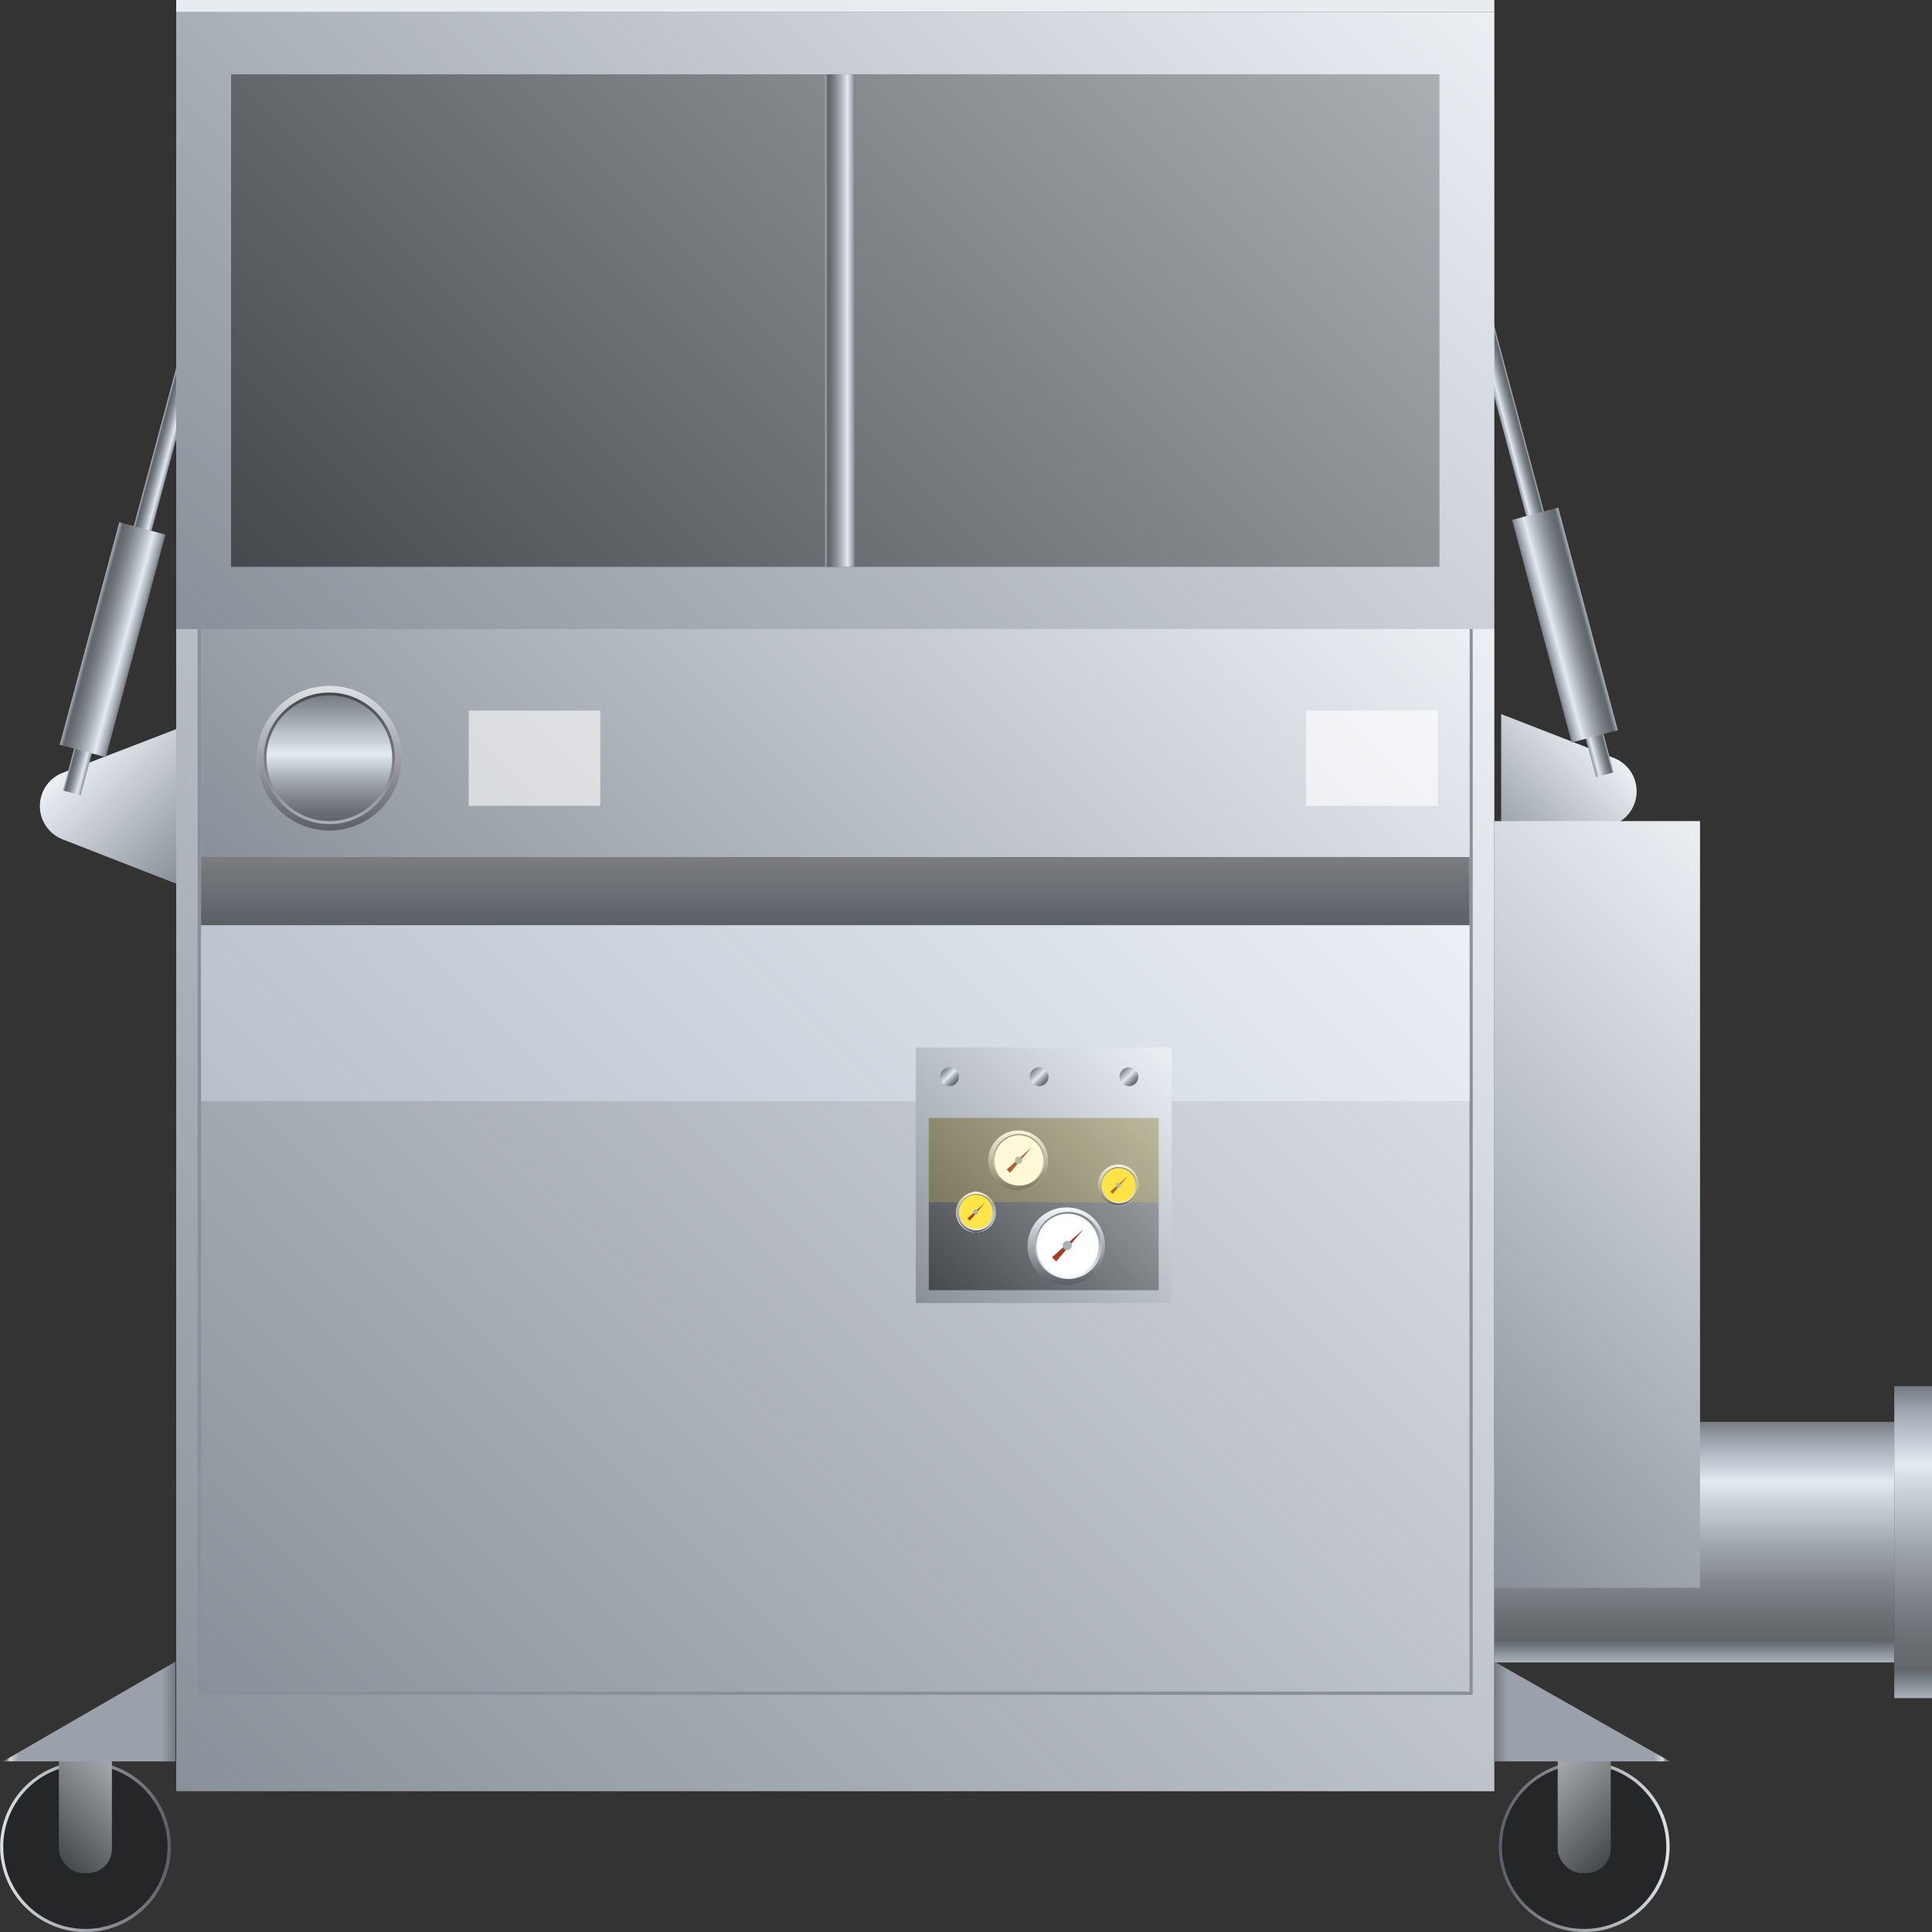 <svg xmlns="http://www.w3.org/2000/svg" xmlns:xlink="http://www.w3.org/1999/xlink" viewBox="0 0 150 150">
    <rect x="0" y="0" width="150" height="150" fill="#333333" stroke="none"/>
    <defs>
        <style>
            .cls-1 {
                fill: url(#未命名的渐变_93);
            }

            .cls-2 {
                fill: url(#未命名的渐变_121);
            }

            .cls-3 {
                fill: url(#未命名的渐变_121-2);
            }

            .cls-4 {
                fill: url(#未命名的渐变_93-2);
            }

            .cls-5 {
                fill: url(#未命名的渐变_121-3);
            }

            .cls-6 {
                fill: url(#未命名的渐变_121-4);
            }

            .cls-7 {
                fill: url(#未命名的渐变_93-3);
            }

            .cls-8 {
                fill: url(#未命名的渐变_93-4);
            }

            .cls-9 {
                fill: #8a9099;
            }

            .cls-10 {
                fill: url(#未命名的渐变_121-5);
            }

            .cls-11 {
                fill: url(#未命名的渐变_121-6);
            }

            .cls-12 {
                fill: url(#未命名的渐变_93-5);
            }

            .cls-13 {
                fill: url(#未命名的渐变_93-6);
            }

            .cls-14,
            .cls-36 {
                fill: #fff;
            }

            .cls-14 {
                opacity: 0.6;
            }

            .cls-15 {
                fill: url(#未命名的渐变_340);
            }

            .cls-16 {
                fill: url(#未命名的渐变_335);
            }

            .cls-17 {
                fill: url(#未命名的渐变_93-7);
            }

            .cls-18 {
                fill: #e7ecf0;
            }

            .cls-19 {
                fill: url(#未命名的渐变_32);
            }

            .cls-20 {
                fill: url(#未命名的渐变_121-7);
            }

            .cls-21 {
                fill: url(#未命名的渐变_310);
            }

            .cls-22 {
                fill: url(#未命名的渐变_306);
            }

            .cls-23 {
                fill: url(#未命名的渐变_32-2);
            }

            .cls-24 {
                fill: url(#未命名的渐变_89);
            }

            .cls-25 {
                fill: #252628;
            }

            .cls-26 {
                fill: url(#未命名的渐变_26);
            }

            .cls-27 {
                fill: url(#未命名的渐变_32-3);
            }

            .cls-28 {
                fill: url(#未命名的渐变_336);
            }

            .cls-29 {
                fill: url(#未命名的渐变_26-2);
            }

            .cls-30 {
                fill: url(#未命名的渐变_32-4);
            }

            .cls-31 {
                fill: url(#未命名的渐变_336-2);
            }

            .cls-32 {
                fill: url(#未命名的渐变_93-8);
            }

            .cls-33 {
                fill: url(#未命名的渐变_32-5);
            }

            .cls-34 {
                fill: url(#未命名的渐变_72);
            }

            .cls-35 {
                fill: url(#未命名的渐变_124);
            }

            .cls-37 {
                fill: #a63c27;
            }

            .cls-38 {
                fill: #a8afb5;
            }

            .cls-39 {
                fill: url(#未命名的渐变_72-2);
            }

            .cls-40 {
                fill: url(#未命名的渐变_124-2);
            }

            .cls-41 {
                fill: url(#未命名的渐变_72-3);
            }

            .cls-42 {
                fill: url(#未命名的渐变_124-3);
            }

            .cls-43,
            .cls-46 {
                fill: #ffe549;
            }

            .cls-44 {
                fill: url(#未命名的渐变_72-4);
            }

            .cls-45 {
                fill: url(#未命名的渐变_124-4);
            }

            .cls-46,
            .cls-50 {
                opacity: 0.2;
            }

            .cls-47 {
                fill: url(#未命名的渐变_89-2);
            }

            .cls-48 {
                fill: url(#未命名的渐变_89-3);
            }

            .cls-49 {
                fill: url(#未命名的渐变_89-4);
            }
        </style>
        <linearGradient id="未命名的渐变_93" x1="5.45" y1="18.05" x2="-3.43" y2="26.93"
            gradientTransform="translate(-11.67 63.59) rotate(-90)" gradientUnits="userSpaceOnUse">
            <stop offset="0" stop-color="#ebf0f5" />
            <stop offset="1" stop-color="#8a9099" />
        </linearGradient>
        <linearGradient id="未命名的渐变_121" x1="9.9" y1="49.7" x2="11.34" y2="49.7"
            gradientTransform="matrix(1, 0, 0, 1.71, 1.75, -48.7)" gradientUnits="userSpaceOnUse">
            <stop offset="0" stop-color="#a9b1bb" />
            <stop offset="0.09" stop-color="#61666b" />
            <stop offset="0.18" stop-color="#696e73" />
            <stop offset="0.32" stop-color="#7e8489" />
            <stop offset="0.49" stop-color="#a1a7ae" />
            <stop offset="0.69" stop-color="#d1d8e0" />
            <stop offset="0.75" stop-color="#e2eaf2" />
            <stop offset="0.93" stop-color="#9ba1ab" />
            <stop offset="1" stop-color="#767b82" />
        </linearGradient>
        <linearGradient id="未命名的渐变_121-2" x1="8.79" y1="54.3" x2="12.51" y2="54.3"
            gradientTransform="translate(-1.9 -4.64) rotate(0.02)" xlink:href="#未命名的渐变_121" />
        <linearGradient id="未命名的渐变_93-2" x1="6.59" y1="114.1" x2="-2.29" y2="122.99"
            gradientTransform="matrix(0, -1, -1, 0, 237.95, 63.59)" xlink:href="#未命名的渐变_93" />
        <linearGradient id="未命名的渐变_121-3" x1="102.38" y1="34.51" x2="103.83" y2="34.51"
            gradientTransform="matrix(1, 0, 0, -1.71, 14.82, 94.1)" xlink:href="#未命名的渐变_121" />
        <linearGradient id="未命名的渐变_121-4" x1="101.27" y1="28.34" x2="104.99" y2="28.34"
            gradientTransform="matrix(1, 0, 0, -1, 18.38, 76.9)" xlink:href="#未命名的渐变_121" />
        <linearGradient id="未命名的渐变_93-3" x1="112.99" y1="45.81" x2="16.71" y2="142.09"
            gradientTransform="matrix(1, 0, 0, 1, 0, 0)" xlink:href="#未命名的渐变_93" />
        <linearGradient id="未命名的渐变_93-4" x1="110.22" y1="44.72" x2="19.48" y2="135.45"
            gradientTransform="matrix(1, 0, 0, 1, 0, 0)" xlink:href="#未命名的渐变_93" />
        <linearGradient id="未命名的渐变_121-5" x1="131.54" y1="129.07" x2="131.54" y2="110.39"
            gradientTransform="matrix(1, 0, 0, 1, 0, 0)" xlink:href="#未命名的渐变_121" />
        <linearGradient id="未命名的渐变_121-6" x1="148.53" y1="131.84" x2="148.53" y2="107.62"
            gradientTransform="matrix(1, 0, 0, 1, 0, 0)" xlink:href="#未命名的渐变_121" />
        <linearGradient id="未命名的渐变_93-5" x1="142.87" y1="74.64" x2="105.13" y2="112.38"
            gradientTransform="matrix(1, 0, 0, 1, 0, 0)" xlink:href="#未命名的渐变_93" />
        <linearGradient id="未命名的渐变_93-6" x1="93.89" y1="28.64" x2="35.8" y2="86.73"
            gradientTransform="matrix(1, 0, 0, 1, 0, 0)" xlink:href="#未命名的渐变_93" />
        <linearGradient id="未命名的渐变_340" x1="64.85" y1="71.84" x2="64.85" y2="66.54" gradientUnits="userSpaceOnUse">
            <stop offset="0" stop-color="#5b5f66" />
            <stop offset="1" stop-color="#7b7d80" />
        </linearGradient>
        <linearGradient id="未命名的渐变_335" x1="92.88" y1="50.64" x2="36.82" y2="106.7" gradientUnits="userSpaceOnUse">
            <stop offset="0" stop-color="#ebf0f5" />
            <stop offset="1" stop-color="#b8c0cc" />
        </linearGradient>
        <linearGradient id="未命名的渐变_93-7" x1="102.41" y1="-12.67" x2="27.29" y2="62.45"
            gradientTransform="matrix(1, 0, 0, 1, 0, 0)" xlink:href="#未命名的渐变_93" />
        <linearGradient id="未命名的渐变_32" x1="97.87" y1="-8.13" x2="31.83" y2="57.9" gradientUnits="userSpaceOnUse">
            <stop offset="0" stop-color="#abafb3" />
            <stop offset="1" stop-color="#45484d" />
        </linearGradient>
        <linearGradient id="未命名的渐变_121-7" x1="64.06" y1="24.89" x2="66.38" y2="24.89"
            gradientTransform="matrix(1, 0, 0, 1, 0, 0)" xlink:href="#未命名的渐变_121" />
        <linearGradient id="未命名的渐变_310" x1="25.57" y1="64.48" x2="25.57" y2="53.26" gradientUnits="userSpaceOnUse">
            <stop offset="0" stop-color="#8a9099" />
            <stop offset="1" stop-color="#dce1e6" />
        </linearGradient>
        <linearGradient id="未命名的渐变_306" x1="25.57" y1="64.48" x2="25.57" y2="53.26" gradientUnits="userSpaceOnUse">
            <stop offset="0" stop-color="#5c6066" />
            <stop offset="1" stop-color="#dce1e6" />
        </linearGradient>
        <linearGradient id="未命名的渐变_32-2" x1="25.57" y1="63.97" x2="25.57" y2="53.77" xlink:href="#未命名的渐变_32" />
        <linearGradient id="未命名的渐变_89" x1="25.57" y1="63.75" x2="25.57" y2="53.99" gradientUnits="userSpaceOnUse">
            <stop offset="0" stop-color="#61666b" />
            <stop offset="0.07" stop-color="#696e73" />
            <stop offset="0.18" stop-color="#7e8489" />
            <stop offset="0.32" stop-color="#a1a7ae" />
            <stop offset="0.48" stop-color="#d1d8e0" />
            <stop offset="0.53" stop-color="#e2eaf2" />
            <stop offset="1" stop-color="#767b82" />
        </linearGradient>
        <linearGradient id="未命名的渐变_26" y1="143.37" x2="13.27" y2="143.37" gradientUnits="userSpaceOnUse">
            <stop offset="0" stop-color="#dce1e6" />
            <stop offset="1" stop-color="#5c6066" />
        </linearGradient>
        <linearGradient id="未命名的渐变_32-3" x1="9.73" y1="137.11" x2="3.54" y2="143.29" xlink:href="#未命名的渐变_32" />
        <linearGradient id="未命名的渐变_336" x1="0.24" y1="132.88" x2="13.62" y2="132.88" gradientUnits="userSpaceOnUse">
            <stop offset="0.02" stop-color="#767b82" />
            <stop offset="0.04" stop-color="#d7dce0" />
            <stop offset="0.09" stop-color="#9ba1ab" />
            <stop offset="0.92" stop-color="#9ba1ab" />
            <stop offset="1" stop-color="#767b82" />
        </linearGradient>
        <linearGradient id="未命名的渐变_26-2" x1="129.64" y1="143.37" x2="116.37" y2="143.37" xlink:href="#未命名的渐变_26" />
        <linearGradient id="未命名的渐变_32-4" x1="77.49" y1="137.11" x2="71.3" y2="143.29"
            gradientTransform="matrix(1, 0, 0, -1, 48.61, 280.4)" xlink:href="#未命名的渐变_32" />
        <linearGradient id="未命名的渐变_336-2" x1="67.76" y1="132.88" x2="81.38" y2="132.88"
            gradientTransform="matrix(-1, 0, 0, 1, 197.4, 0)" xlink:href="#未命名的渐变_336" />
        <linearGradient id="未命名的渐变_93-8" x1="90.96" y1="81.32" x2="71.11" y2="101.18"
            gradientTransform="matrix(1, 0, 0, 1, 0, 0)" xlink:href="#未命名的渐变_93" />
        <linearGradient id="未命名的渐变_32-5" x1="88.84" y1="85.68" x2="73.23" y2="101.28" xlink:href="#未命名的渐变_32" />
        <linearGradient id="未命名的渐变_72" x1="82.89" y1="99.65" x2="82.89" y2="93.75" gradientUnits="userSpaceOnUse">
            <stop offset="0" stop-color="#f5faff" />
            <stop offset="1" stop-color="#737880" />
        </linearGradient>
        <linearGradient id="未命名的渐变_124" x1="82.89" y1="99.65" x2="82.89" y2="93.75" gradientUnits="userSpaceOnUse">
            <stop offset="0" stop-color="#5c6066" />
            <stop offset="1" stop-color="#f5faff" />
        </linearGradient>
        <linearGradient id="未命名的渐变_72-2" x1="79.11" y1="92.4" x2="79.11" y2="87.77" xlink:href="#未命名的渐变_72" />
        <linearGradient id="未命名的渐变_124-2" x1="79.11" y1="92.4" x2="79.11" y2="87.77" xlink:href="#未命名的渐变_124" />
        <linearGradient id="未命名的渐变_72-3" x1="75.77" y1="95.7" x2="75.77" y2="92.51" xlink:href="#未命名的渐变_72" />
        <linearGradient id="未命名的渐变_124-3" x1="75.77" y1="95.7" x2="75.77" y2="92.51" xlink:href="#未命名的渐变_124" />
        <linearGradient id="未命名的渐变_72-4" x1="86.86" y1="93.61" x2="86.86" y2="90.43" xlink:href="#未命名的渐变_72" />
        <linearGradient id="未命名的渐变_124-4" x1="86.86" y1="93.61" x2="86.86" y2="90.43" xlink:href="#未命名的渐变_124" />
        <linearGradient id="未命名的渐变_89-2" x1="74.24" y1="-731.08" x2="73.2" y2="-730.04"
            gradientTransform="matrix(1, 0, 0, -1, 0, -646.96)" xlink:href="#未命名的渐变_89" />
        <linearGradient id="未命名的渐变_89-3" x1="81.2" y1="-731.08" x2="80.17" y2="-730.04"
            gradientTransform="matrix(1, 0, 0, -1, 0, -646.96)" xlink:href="#未命名的渐变_89" />
        <linearGradient id="未命名的渐变_89-4" x1="88.17" y1="-731.08" x2="87.13" y2="-730.04"
            gradientTransform="matrix(1, 0, 0, -1, 0, -646.96)" xlink:href="#未命名的渐变_89" />
    </defs>
    <title>Vacuum stuffer(真空充填机)</title>
    <g id="图层_2" data-name="图层 2">
        <g id="图层_6" data-name="图层 6">
            <g id="Vacuum_stuffer_真空充填机_" data-name="Vacuum stuffer(真空充填机)">
                <path class="cls-1" d="M4.87,65.17l8.81,3.44v-12L4.87,60A2.77,2.77,0,0,0,4.87,65.17Z" />
                <rect class="cls-2" x="11.62" y="10.29" width="1.42" height="51.89"
                    transform="matrix(0.97, 0.26, -0.26, 0.97, 9.78, -1.96)" />
                <rect class="cls-3" x="6.88" y="40.72" width="3.71" height="17.89"
                    transform="translate(13.14 -0.57) rotate(14.98)" />
                <path class="cls-4" d="M125.36,64l-8.81,3.44v-12l8.81,3.43A2.78,2.78,0,0,1,125.36,64Z" />
                <rect class="cls-5" x="117.18" y="9.15" width="1.42" height="51.89"
                    transform="translate(240.85 38.52) rotate(165.02)" />
                <rect class="cls-6" x="119.64" y="39.58" width="3.71" height="17.89"
                    transform="translate(251.41 64) rotate(165.02)" />
                <rect class="cls-7" x="13.68" y="48.84" width="102.34" height="90.23" />
                <rect class="cls-8" x="15.48" y="48.71" width="98.73" height="82.74" />
                <path class="cls-9" d="M114.09,48.84v82.49H15.61V48.84h98.48m.25-.25h-99v83h99v-83Z" />
                <rect class="cls-10" x="116.02" y="110.39" width="31.05" height="18.68" />
                <rect class="cls-11" x="147.07" y="107.62" width="2.93" height="24.22" />
                <rect class="cls-12" x="116.02" y="63.75" width="15.97" height="59.52" />
                <rect class="cls-13" x="15.61" y="48.84" width="98.48" height="17.7" />
                <rect class="cls-14" x="36.39" y="55.17" width="10.22" height="7.39" />
                <rect class="cls-14" x="101.41" y="55.17" width="10.22" height="7.39" />
                <rect class="cls-15" x="15.61" y="66.54" width="98.48" height="5.31" />
                <rect class="cls-16" x="15.61" y="71.84" width="98.48" height="13.65" />
                <rect class="cls-17" x="13.68" y="0.94" width="102.34" height="47.9" />
                <rect class="cls-18" x="13.68" width="102.34" height="0.94" />
                <rect class="cls-19" x="17.94" y="5.77" width="93.82" height="38.24" />
                <rect class="cls-20" x="64.06" y="5.77" width="2.32" height="38.24" />
                <ellipse class="cls-21" cx="25.57" cy="58.87" rx="5.62" ry="5.61" />
                <path class="cls-22"
                    d="M25.57,53.76a5.11,5.11,0,1,1-5.11,5.11,5.11,5.11,0,0,1,5.11-5.11m0-.5a5.61,5.61,0,1,0,5.62,5.61,5.61,5.61,0,0,0-5.62-5.61Z" />
                <ellipse class="cls-23" cx="25.57" cy="58.87" rx="5.1" ry="5.1" />
                <ellipse class="cls-24" cx="25.57" cy="58.87" rx="4.88" ry="4.88" />
                <ellipse class="cls-25" cx="6.63" cy="143.37" rx="6.63" ry="6.63" />
                <path class="cls-26"
                    d="M6.63,137a6.38,6.38,0,1,1-6.38,6.37A6.39,6.39,0,0,1,6.63,137m0-.25a6.63,6.63,0,1,0,6.64,6.62,6.63,6.63,0,0,0-6.64-6.62Z" />
                <rect class="cls-27" x="4.57" y="134.97" width="4.12" height="10.46" rx="1.88" />
                <polygon class="cls-28" points="13.62 136.75 0.24 136.75 13.62 129.01 13.62 136.75" />
                <ellipse class="cls-25" cx="123.01" cy="143.37" rx="6.63" ry="6.63" />
                <path class="cls-29"
                    d="M123,137a6.38,6.38,0,1,1-6.39,6.37A6.38,6.38,0,0,1,123,137m0-.25a6.63,6.63,0,1,0,6.63,6.62,6.63,6.63,0,0,0-6.63-6.62Z" />
                <rect class="cls-30" x="120.95" y="134.97" width="4.12" height="10.46" rx="1.88"
                    transform="translate(246.01 280.4) rotate(-180)" />
                <polygon class="cls-31" points="116.02 136.75 129.64 136.75 116.02 129.01 116.02 136.75" />
                <rect class="cls-32" x="71.1" y="81.33" width="19.87" height="19.84" />
                <rect class="cls-33" x="72.11" y="86.8" width="17.85" height="13.37" />
                <ellipse class="cls-34" cx="82.89" cy="96.7" rx="2.88" ry="2.95" />
                <path class="cls-35"
                    d="M82.89,94.1a2.6,2.6,0,1,1-2.54,2.6,2.58,2.58,0,0,1,2.54-2.6m0-.35a3,3,0,1,0,2.89,3,2.92,2.92,0,0,0-2.89-3Z" />
                <ellipse class="cls-36" cx="82.89" cy="96.7" rx="2.41" ry="2.47" />
                <polygon class="cls-37" points="84.15 95.41 81.68 97.61 82 97.94 84.15 95.41" />
                <ellipse class="cls-38" cx="82.86" cy="96.7" rx="0.35" ry="0.36" />
                <ellipse class="cls-39" cx="79.11" cy="90.08" rx="2.26" ry="2.32" />
                <path class="cls-40"
                    d="M79.11,88.05a2,2,0,1,1-2,2,2,2,0,0,1,2-2m0-.28a2.32,2.32,0,1,0,2.26,2.31,2.3,2.3,0,0,0-2.26-2.31Z" />
                <ellipse class="cls-36" cx="79.11" cy="90.08" rx="1.89" ry="1.94" />
                <polygon class="cls-37" points="80.1 89.07 78.16 90.8 78.41 91.06 80.1 89.07" />
                <ellipse class="cls-38" cx="79.09" cy="90.08" rx="0.28" ry="0.28" />
                <ellipse class="cls-41" cx="75.77" cy="94.1" rx="1.56" ry="1.59" />
                <path class="cls-42"
                    d="M75.77,92.7a1.41,1.41,0,1,1-1.37,1.4,1.39,1.39,0,0,1,1.37-1.4m0-.19a1.6,1.6,0,0,0,0,3.19,1.6,1.6,0,0,0,0-3.19Z" />
                <ellipse class="cls-43" cx="75.77" cy="94.1" rx="1.3" ry="1.33" />
                <polygon class="cls-37" points="76.45 93.41 75.12 94.59 75.29 94.77 76.45 93.41" />
                <ellipse class="cls-38" cx="75.76" cy="94.1" rx="0.19" ry="0.2" />
                <ellipse class="cls-44" cx="86.86" cy="92.02" rx="1.56" ry="1.59" />
                <path class="cls-45"
                    d="M86.86,90.62A1.4,1.4,0,1,1,85.49,92a1.39,1.39,0,0,1,1.37-1.4m0-.19A1.59,1.59,0,1,0,88.42,92a1.58,1.58,0,0,0-1.56-1.59Z" />
                <ellipse class="cls-43" cx="86.86" cy="92.02" rx="1.3" ry="1.33" />
                <polygon class="cls-37" points="87.54 91.33 86.21 92.51 86.38 92.69 87.54 91.33" />
                <ellipse class="cls-38" cx="86.85" cy="92.02" rx="0.19" ry="0.2" />
                <rect class="cls-46" x="72.11" y="86.8" width="17.85" height="6.55" />
                <circle class="cls-47" cx="73.72" cy="83.6" r="0.73" />
                <circle class="cls-48" cx="80.68" cy="83.6" r="0.73" />
                <circle class="cls-49" cx="87.65" cy="83.6" r="0.73" />
            </g>
        </g>
    </g>
</svg>